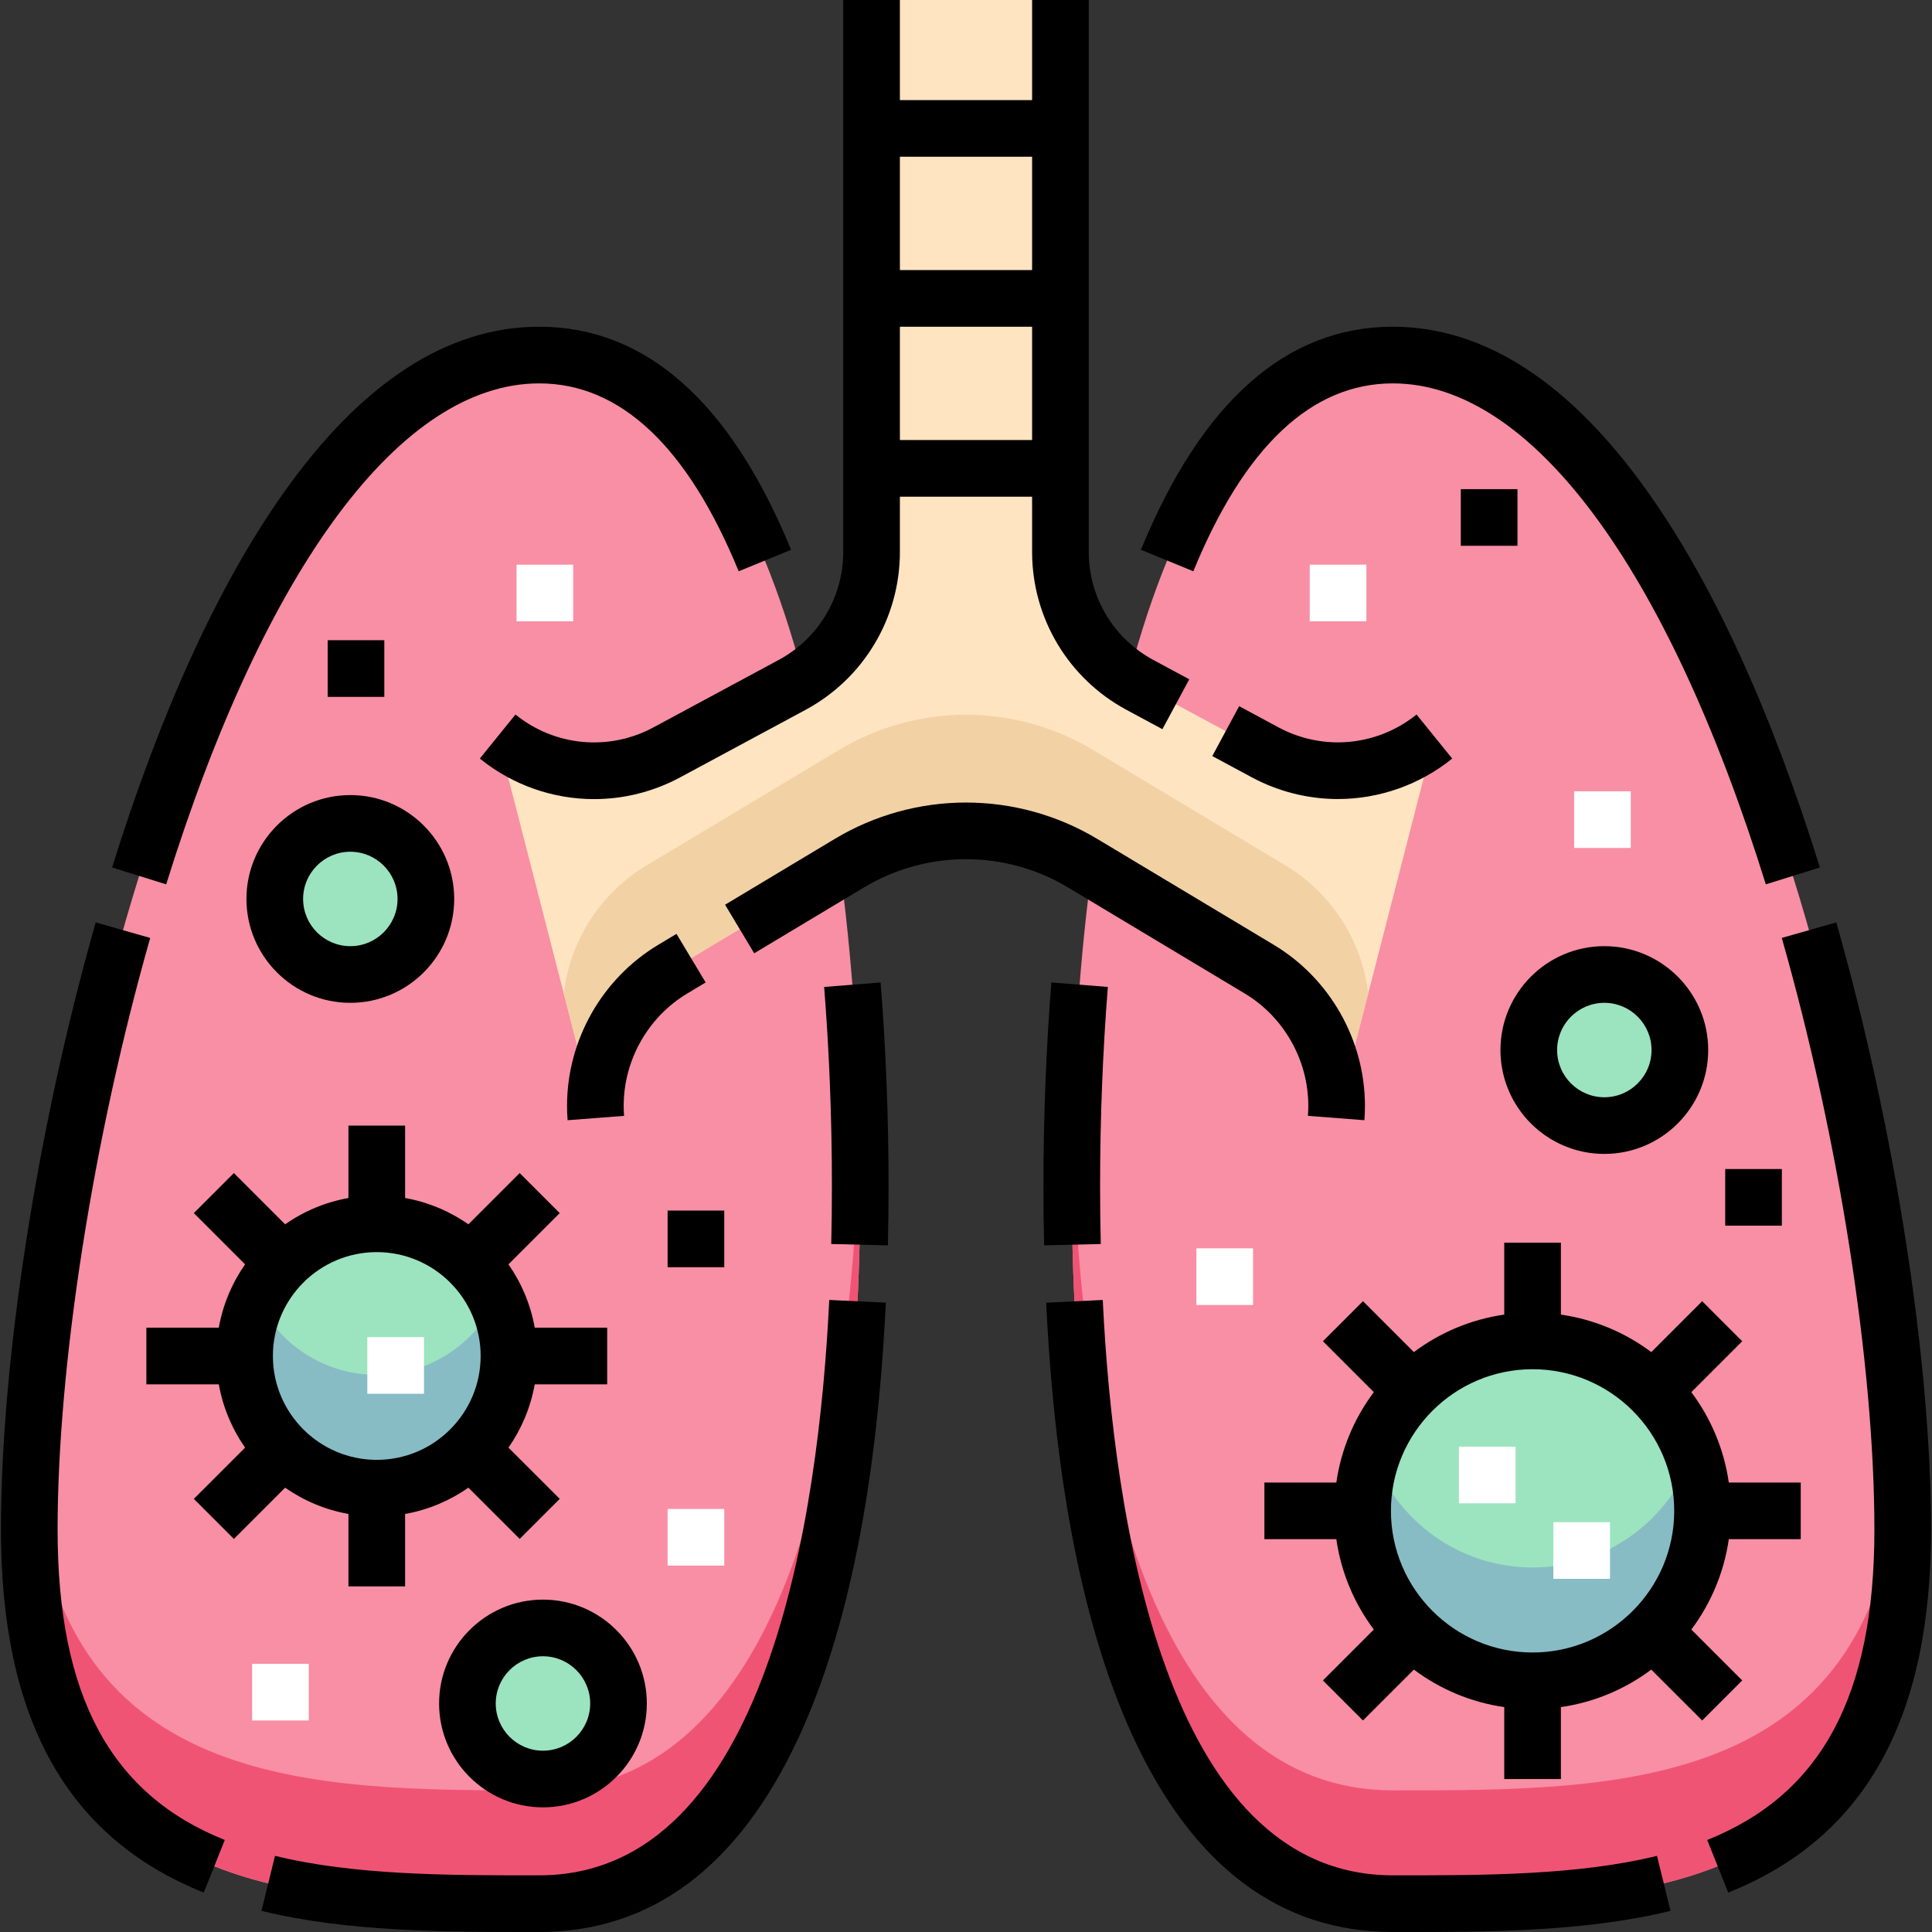 <svg width="128" height="128" viewBox="0 0 128 128" fill="none" xmlns="http://www.w3.org/2000/svg">
<rect x="0" y="0" width="128" height="128" fill="#333333" stroke="none"/>
<g clip-path="url(#clip0)">
<path d="M56.993 78.577C56.993 103.454 51.616 126.123 35.722 126.123C19.829 126.123 1.939 126.226 1.939 101.349C1.939 76.472 14.452 23.523 35.722 23.523C51.616 23.523 56.993 53.7 56.993 78.577Z" fill="#F88FA4"/>
<path d="M71.007 78.577C71.007 103.454 76.384 126.123 92.278 126.123C108.171 126.123 126.061 126.226 126.061 101.349C126.061 76.472 113.548 23.523 92.278 23.523C76.384 23.523 71.007 53.7 71.007 78.577Z" fill="#F88FA4"/>
<path d="M35.722 118.616C20.55 118.616 3.559 118.708 2.049 97.073C1.976 98.572 1.939 100.002 1.939 101.349C1.939 126.226 19.829 126.123 35.722 126.123C51.616 126.123 56.993 103.454 56.993 78.577C56.993 77.328 56.979 76.066 56.951 74.795C56.426 98.165 50.818 118.616 35.722 118.616Z" fill="#F05475"/>
<path d="M92.278 118.616C77.182 118.616 71.574 98.165 71.049 74.795C71.021 76.066 71.007 77.328 71.007 78.577C71.007 103.454 76.384 126.123 92.278 126.123C108.171 126.123 126.061 126.226 126.061 101.349C126.061 100.002 126.024 98.572 125.951 97.073C124.441 118.708 107.45 118.616 92.278 118.616Z" fill="#F05475"/>
<path d="M32.97 48.798C36.153 51.374 40.572 51.788 44.178 49.846L52.48 45.376C55.722 43.63 57.744 40.245 57.744 36.563V0H70.256V36.563C70.256 40.245 72.278 43.63 75.52 45.376L83.822 49.846C87.428 51.788 91.847 51.374 95.03 48.797L88.524 74.072C88.831 70.084 86.858 66.266 83.429 64.209L71.725 57.186C66.97 54.333 61.03 54.333 56.275 57.186L44.571 64.209C41.141 66.266 39.169 70.085 39.475 74.072L32.97 48.798Z" fill="#FFE4C2"/>
<path d="M88.524 74.072L90.65 65.814C90.232 62.329 88.233 59.176 85.152 57.328L72.41 49.683C67.233 46.577 60.766 46.577 55.59 49.683L42.848 57.328C39.767 59.176 37.768 62.329 37.35 65.814L39.476 74.072C39.169 70.085 41.142 66.266 44.571 64.209L56.275 57.186C61.03 54.333 66.97 54.333 71.725 57.186L83.429 64.209C86.858 66.266 88.831 70.085 88.524 74.072Z" fill="#F2D1A5"/>
<path d="M24.962 98.596C29.799 98.596 33.72 94.675 33.72 89.838C33.72 85 29.799 81.079 24.962 81.079C20.125 81.079 16.203 85 16.203 89.838C16.203 94.675 20.125 98.596 24.962 98.596Z" fill="#9CE3BF"/>
<path d="M101.537 111.359C107.756 111.359 112.798 106.317 112.798 100.098C112.798 93.879 107.756 88.837 101.537 88.837C95.317 88.837 90.276 93.879 90.276 100.098C90.276 106.317 95.317 111.359 101.537 111.359Z" fill="#9CE3BF"/>
<path d="M24.962 91.089C21.475 91.089 18.459 89.041 17.05 86.084C16.508 87.223 16.203 88.495 16.203 89.838C16.203 94.667 20.132 98.596 24.962 98.596C29.791 98.596 33.72 94.667 33.72 89.838C33.72 88.495 33.416 87.223 32.874 86.084C31.465 89.041 28.449 91.089 24.962 91.089Z" fill="#87BCC4"/>
<path d="M101.537 103.851C96.643 103.851 92.471 100.713 90.921 96.344C90.505 97.519 90.276 98.782 90.276 100.098C90.276 106.307 95.327 111.359 101.537 111.359C107.746 111.359 112.798 106.307 112.798 100.098C112.798 98.782 112.569 97.519 112.152 96.344C110.602 100.713 106.43 103.851 101.537 103.851Z" fill="#87BCC4"/>
<path d="M106.291 74.573C109.055 74.573 111.296 72.332 111.296 69.568C111.296 66.804 109.055 64.563 106.291 64.563C103.527 64.563 101.286 66.804 101.286 69.568C101.286 72.332 103.527 74.573 106.291 74.573Z" fill="#9CE3BF"/>
<path d="M23.21 64.563C25.974 64.563 28.215 62.322 28.215 59.558C28.215 56.794 25.974 54.553 23.21 54.553C20.446 54.553 18.205 56.794 18.205 59.558C18.205 62.322 20.446 64.563 23.21 64.563Z" fill="#9CE3BF"/>
<path d="M35.973 117.865C38.737 117.865 40.977 115.624 40.977 112.86C40.977 110.096 38.737 107.855 35.973 107.855C33.209 107.855 30.968 110.096 30.968 112.86C30.968 115.624 33.209 117.865 35.973 117.865Z" fill="#9CE3BF"/>
<path d="M24.336 88.586H28.09V92.34H24.336V88.586Z" fill="white"/>
<path d="M96.657 95.844H100.411V99.597H96.657V95.844Z" fill="white"/>
<path d="M102.913 100.848H106.667V104.602H102.913V100.848Z" fill="white"/>
<path d="M79.265 82.706H83.019V86.459H79.265V82.706Z" fill="white"/>
<path d="M104.289 52.426H108.043V56.18H104.289V52.426Z" fill="white"/>
<path d="M86.772 37.411H90.526V41.165H86.772V37.411Z" fill="white"/>
<path d="M16.704 110.232H20.457V113.986H16.704V110.232Z" fill="white"/>
<path d="M34.221 37.411H37.975V41.165H34.221V37.411Z" fill="white"/>
<path d="M44.231 99.972H47.984V103.726H44.231V99.972Z" fill="white"/>
<path d="M43.288 48.194C40.34 49.781 36.753 49.446 34.151 47.339L31.789 50.256C33.984 52.033 36.66 52.943 39.357 52.943C41.308 52.943 43.27 52.467 45.068 51.499L53.37 47.029C57.226 44.952 59.621 40.942 59.621 36.563V32.907H68.379V36.563C68.379 40.942 70.775 44.952 74.63 47.028L77.013 48.311L78.792 45.006L76.41 43.723C73.772 42.303 72.133 39.559 72.133 36.563V0H68.379V6.631H59.62V0H55.867V36.563C55.867 39.559 54.228 42.303 51.59 43.723L43.288 48.194ZM59.621 10.385H68.379V17.892H59.621V10.385ZM59.621 21.646H68.379V29.154H59.621V21.646Z" fill="black"/>
<path d="M82.463 65.818C85.063 67.378 86.678 70.23 86.678 73.26C86.678 73.483 86.669 73.707 86.652 73.928L90.395 74.216C90.419 73.9 90.431 73.578 90.431 73.26C90.431 68.919 88.118 64.834 84.394 62.599L72.69 55.577C70.066 54.002 67.061 53.17 63.999 53.17C60.939 53.17 57.934 54.002 55.309 55.577L48.037 59.94L49.969 63.158L57.24 58.795C59.281 57.571 61.619 56.923 63.999 56.923C66.38 56.923 68.718 57.571 70.759 58.795L82.463 65.818Z" fill="black"/>
<path d="M45.537 65.818L46.751 65.09L44.819 61.871L43.606 62.599C39.881 64.834 37.568 68.919 37.568 73.26C37.568 73.579 37.58 73.901 37.605 74.217L41.347 73.928C41.33 73.707 41.321 73.483 41.321 73.26C41.322 70.23 42.937 67.378 45.537 65.818Z" fill="black"/>
<path d="M84.712 48.194L82.097 46.786L80.318 50.091L82.933 51.499C84.68 52.44 86.653 52.938 88.637 52.938C91.386 52.938 94.075 51.986 96.212 50.257L93.85 47.339C92.38 48.529 90.529 49.184 88.637 49.184C87.272 49.184 85.915 48.841 84.712 48.194Z" fill="black"/>
<path d="M72.884 78.577C72.884 74.127 73.057 69.69 73.398 65.388L69.656 65.09C69.307 69.491 69.13 74.028 69.13 78.576C69.13 79.895 69.145 81.218 69.175 82.507L72.928 82.419C72.898 81.159 72.884 79.867 72.884 78.577Z" fill="black"/>
<path d="M121.658 61.112L118.048 62.14C121.833 75.427 124.184 90.451 124.184 101.349C124.184 112.354 120.664 118.884 113.107 121.902L114.499 125.388C123.542 121.778 127.938 113.914 127.938 101.349C127.937 90.127 125.532 74.709 121.658 61.112Z" fill="black"/>
<path d="M92.278 25.4C101.407 25.4 110.414 37.497 116.99 58.59L120.573 57.473C117.35 47.132 113.55 38.813 109.28 32.749C104.094 25.382 98.373 21.646 92.278 21.646C85.225 21.646 79.61 26.619 75.589 36.425L79.061 37.849C82.449 29.588 86.896 25.4 92.278 25.4Z" fill="black"/>
<path d="M92.669 124.246H92.278C77.16 124.246 73.749 100.362 73.06 86.126L69.311 86.307C69.895 98.397 71.836 108.082 75.079 115.092C79.041 123.657 84.828 128 92.278 128H92.669C98.439 128 104.978 128 110.676 126.6L109.781 122.955C104.524 124.246 98.226 124.246 92.669 124.246Z" fill="black"/>
<path d="M54.602 65.388C54.943 69.69 55.116 74.127 55.116 78.577C55.116 79.866 55.102 81.159 55.072 82.419L58.825 82.507C58.855 81.218 58.87 79.895 58.87 78.577C58.87 74.029 58.693 69.491 58.343 65.091L54.602 65.388Z" fill="black"/>
<path d="M3.816 101.349C3.816 90.451 6.167 75.427 9.952 62.141L6.342 61.112C2.468 74.71 0.063 90.127 0.063 101.349C0.063 113.914 4.458 121.778 13.501 125.388L14.893 121.902C7.336 118.885 3.816 112.354 3.816 101.349Z" fill="black"/>
<path d="M35.722 124.246H35.331C29.774 124.246 23.476 124.246 18.219 122.954L17.324 126.6C23.022 128 29.561 128 35.331 128H35.722C43.172 128 48.959 123.657 52.921 115.092C56.164 108.082 58.105 98.397 58.689 86.306L54.94 86.125C54.252 100.362 50.84 124.246 35.722 124.246Z" fill="black"/>
<path d="M35.722 25.4C41.104 25.4 45.551 29.588 48.939 37.849L52.412 36.425C48.39 26.619 42.775 21.646 35.722 21.646C29.627 21.646 23.906 25.382 18.72 32.749C14.45 38.813 10.65 47.132 7.427 57.473L11.01 58.59C17.586 37.497 26.593 25.4 35.722 25.4Z" fill="black"/>
<path d="M23.085 100.304V105.103H26.839V100.304C28.376 100.029 29.799 99.424 31.033 98.563L34.429 101.958L37.083 99.304L33.687 95.909C34.548 94.675 35.153 93.252 35.428 91.715H40.227V87.961H35.428C35.153 86.424 34.548 85 33.687 83.767L37.083 80.371L34.429 77.717L31.033 81.113C29.799 80.252 28.376 79.647 26.839 79.371V74.573H23.085V79.371C21.548 79.647 20.125 80.251 18.891 81.113L15.495 77.717L12.841 80.371L16.237 83.767C15.376 85 14.77 86.424 14.495 87.961H9.697V91.715H14.496C14.771 93.252 15.376 94.675 16.237 95.909L12.841 99.304L15.495 101.958L18.891 98.563C20.125 99.424 21.548 100.029 23.085 100.304ZM24.962 82.956C28.757 82.956 31.844 86.043 31.844 89.838C31.844 93.632 28.757 96.719 24.962 96.719C21.167 96.719 18.08 93.632 18.08 89.838C18.08 86.043 21.167 82.956 24.962 82.956Z" fill="black"/>
<path d="M112.055 107.962C113.343 106.242 114.219 104.197 114.538 101.975H119.304V98.221H114.538C114.219 95.999 113.343 93.954 112.055 92.234L115.427 88.862L112.773 86.208L109.401 89.58C107.681 88.291 105.636 87.416 103.414 87.097V82.331H99.66V87.096C97.438 87.415 95.393 88.291 93.673 89.58L90.301 86.207L87.647 88.861L91.019 92.234C89.73 93.953 88.855 95.999 88.535 98.221H83.769V101.975H88.535C88.854 104.197 89.73 106.242 91.019 107.961L87.646 111.334L90.3 113.988L93.673 110.615C95.392 111.904 97.437 112.78 99.66 113.099V117.865H103.413V113.1C105.636 112.78 107.681 111.905 109.4 110.616L112.773 113.988L115.427 111.334L112.055 107.962ZM101.537 109.482C96.362 109.482 92.153 105.272 92.153 100.098C92.153 94.923 96.362 90.714 101.537 90.714C106.711 90.714 110.921 94.923 110.921 100.098C110.921 105.272 106.711 109.482 101.537 109.482Z" fill="black"/>
<path d="M106.291 76.45C110.086 76.45 113.173 73.363 113.173 69.568C113.173 65.773 110.086 62.686 106.291 62.686C102.497 62.686 99.409 65.773 99.409 69.568C99.409 73.363 102.497 76.45 106.291 76.45ZM106.291 66.44C108.016 66.44 109.419 67.843 109.419 69.568C109.419 71.293 108.016 72.696 106.291 72.696C104.566 72.696 103.163 71.293 103.163 69.568C103.163 67.843 104.566 66.44 106.291 66.44Z" fill="black"/>
<path d="M16.328 59.558C16.328 63.353 19.415 66.44 23.21 66.44C27.005 66.44 30.092 63.353 30.092 59.558C30.092 55.764 27.005 52.676 23.21 52.676C19.415 52.676 16.328 55.764 16.328 59.558ZM23.21 56.43C24.935 56.43 26.338 57.833 26.338 59.558C26.338 61.283 24.935 62.686 23.21 62.686C21.485 62.686 20.082 61.283 20.082 59.558C20.082 57.833 21.485 56.43 23.21 56.43Z" fill="black"/>
<path d="M35.973 105.979C32.178 105.979 29.091 109.066 29.091 112.86C29.091 116.655 32.178 119.742 35.973 119.742C39.767 119.742 42.854 116.655 42.854 112.86C42.854 109.066 39.767 105.979 35.973 105.979ZM35.973 115.988C34.248 115.988 32.844 114.585 32.844 112.86C32.844 111.135 34.248 109.732 35.973 109.732C37.697 109.732 39.101 111.135 39.101 112.86C39.101 114.585 37.697 115.988 35.973 115.988Z" fill="black"/>
<path d="M44.231 80.203H47.984V83.957H44.231V80.203Z" fill="black"/>
<path d="M114.299 77.451H118.053V81.204H114.299V77.451Z" fill="black"/>
<path d="M96.782 32.407H100.536V36.16H96.782V32.407Z" fill="black"/>
<path d="M21.709 42.416H25.462V46.17H21.709V42.416Z" fill="black"/>
</g>
<defs>
<clipPath id="clip0">
<rect width="128" height="128" fill="white"/>
</clipPath>
</defs>
</svg>
